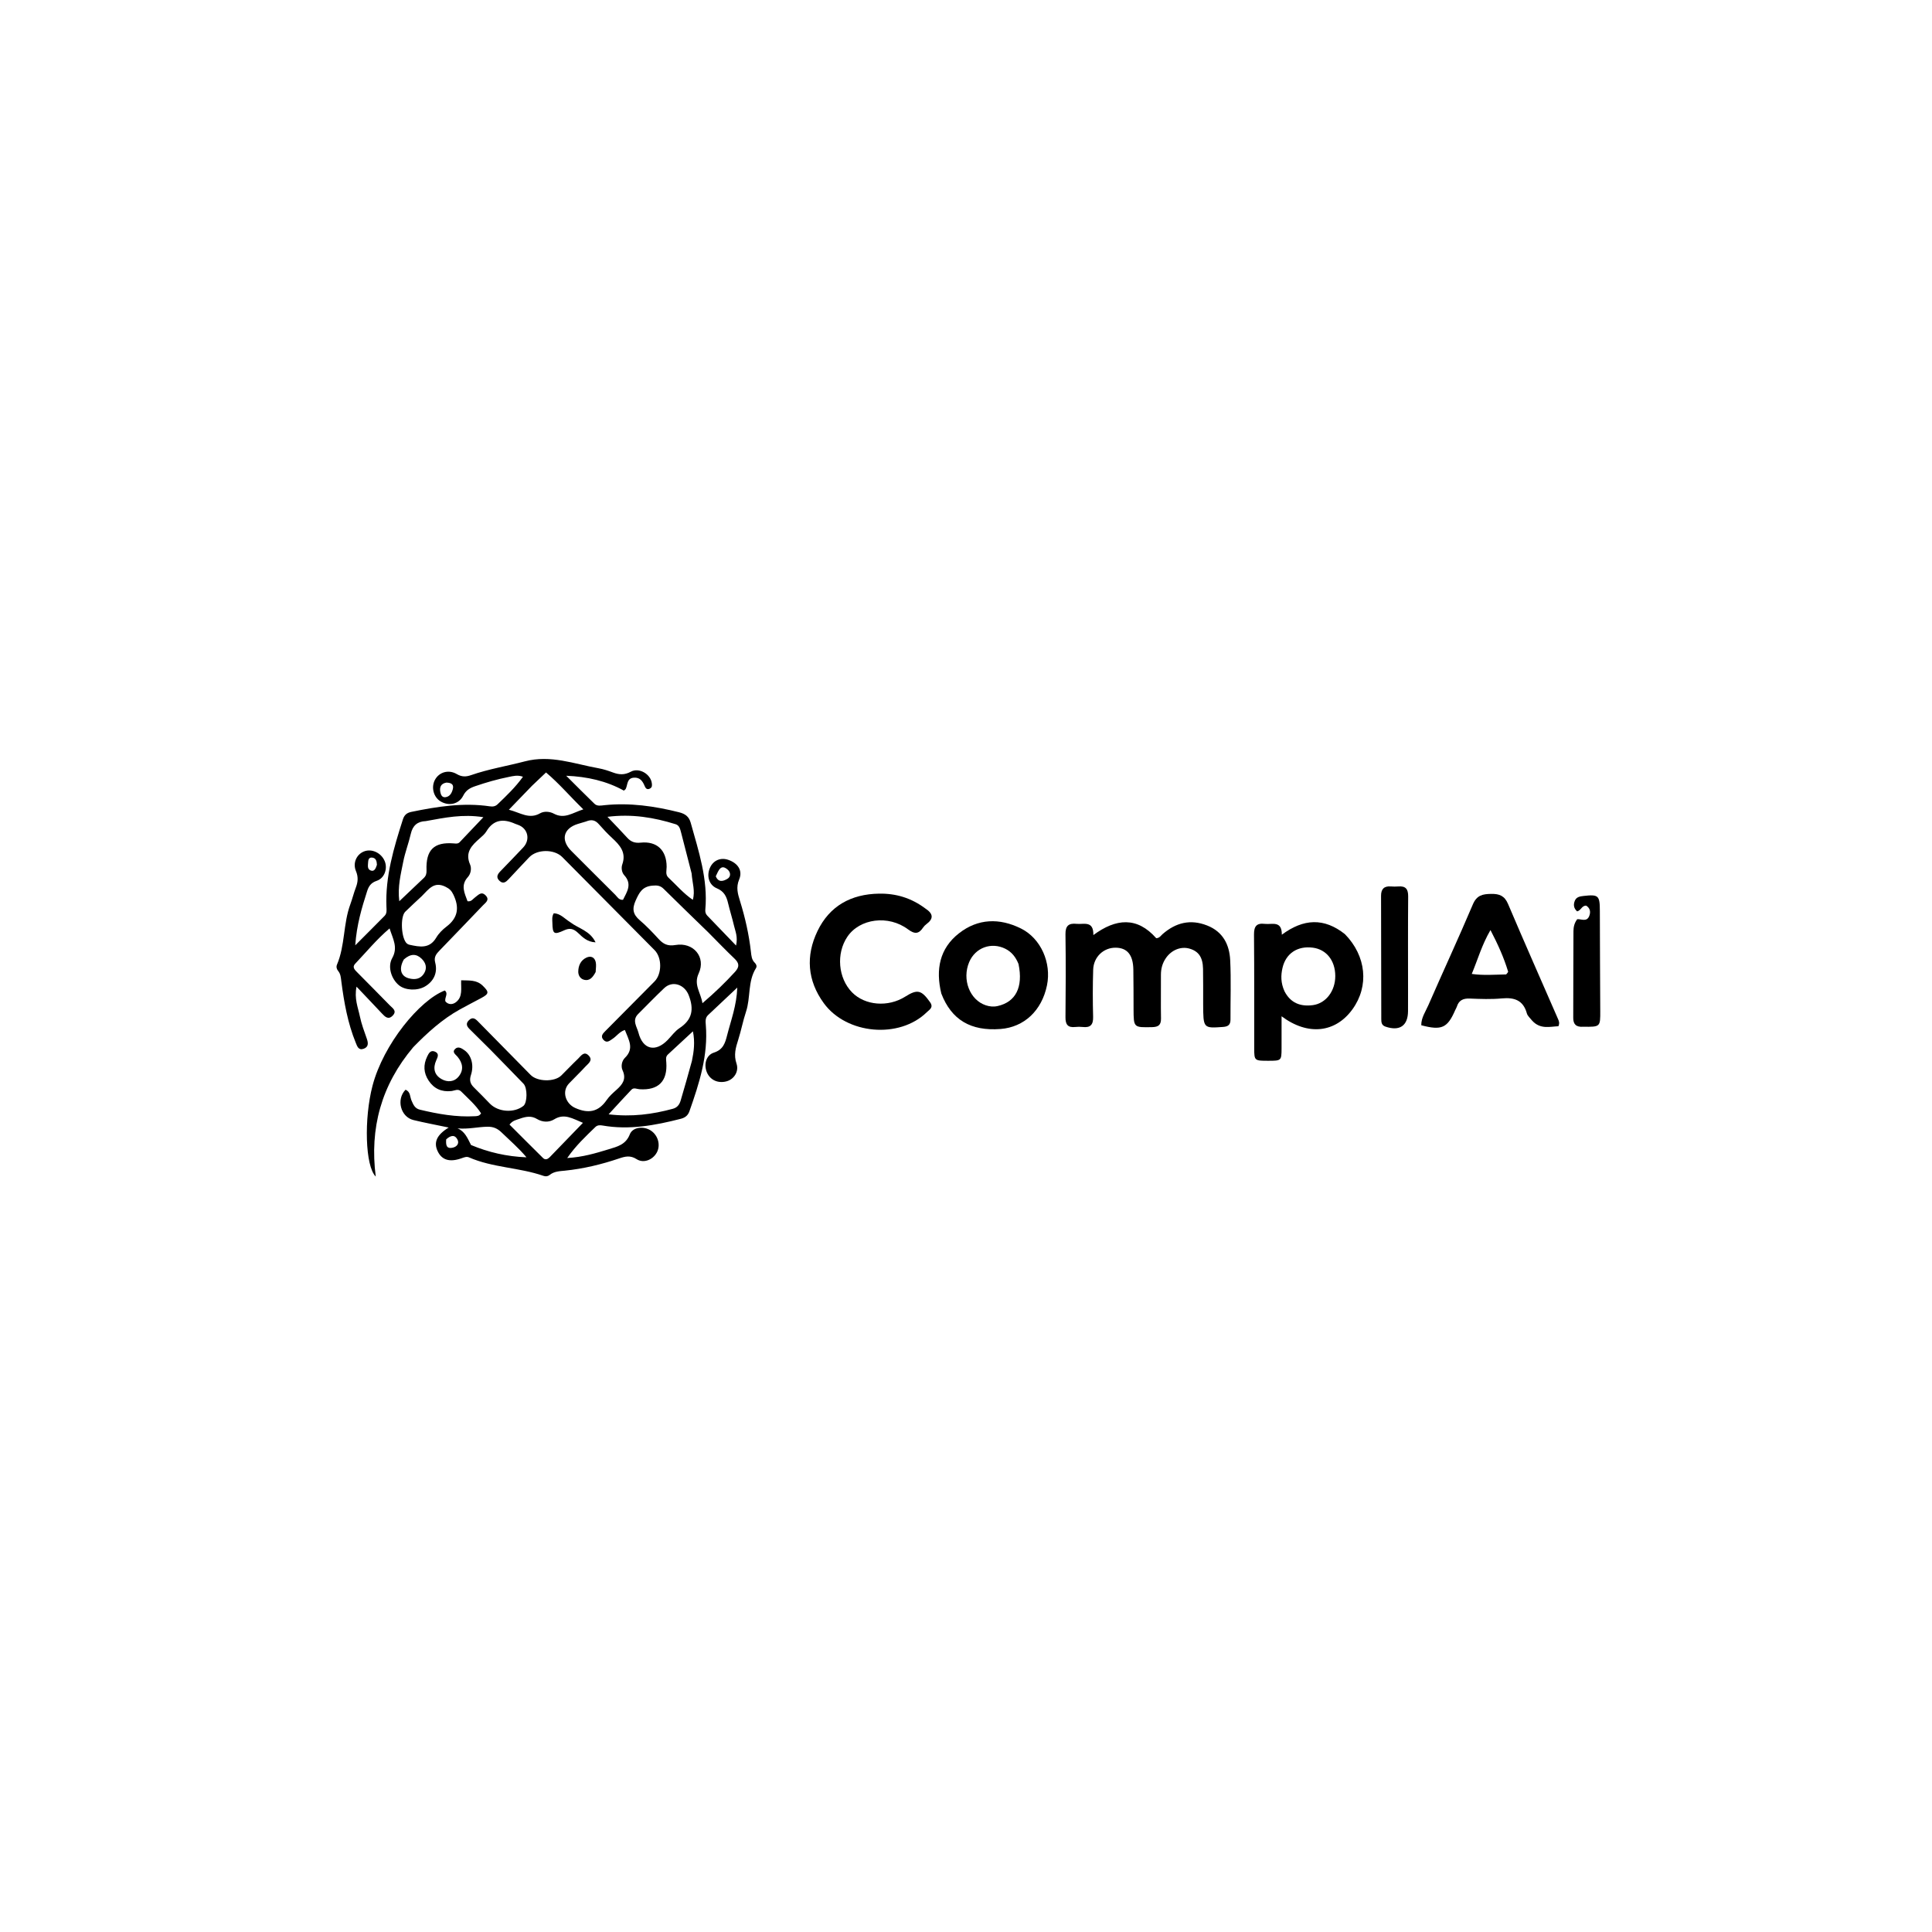 <svg version="1.1" id="Layer_1" xmlns="http://www.w3.org/2000/svg" xmlns:xlink="http://www.w3.org/1999/xlink" x="0px" y="0px"
	 width="100%" viewBox="0 0 1024 1024" enable-background="new 0 0 1024 1024" xml:space="preserve">
<path fill="#000000" opacity="1" stroke="none" 
	d="
M259.773,556.228 
	C255.972,552.459 252.424,548.939 248.871,545.422 
	C247.386,543.952 246.739,542.488 248.547,540.732 
	C250.375,538.957 251.753,539.763 253.206,541.242 
	C262.545,550.753 271.925,560.224 281.254,569.745 
	C284.791,573.355 293.875,573.585 297.519,570.011 
	C300.493,567.095 303.332,564.039 306.354,561.175 
	C307.914,559.695 309.535,556.858 312.054,559.51 
	C314.459,562.041 311.726,563.731 310.272,565.325 
	C307.466,568.401 304.421,571.256 301.562,574.285 
	C297.625,578.457 299.732,584.957 304.884,587.247 
	C311.88,590.357 317.165,589.387 321.561,583.02 
	C322.962,580.991 324.888,579.283 326.748,577.623 
	C329.924,574.788 332.127,571.946 329.974,567.285 
	C328.998,565.173 329.572,562.283 331.23,560.668 
	C336.357,555.672 333.142,551.058 331.2,545.909 
	C328.336,546.81 326.84,549.197 324.682,550.597 
	C323.169,551.578 321.661,553.091 319.871,551.165 
	C318.066,549.223 319.589,547.748 320.853,546.465 
	C329.508,537.683 338.213,528.951 346.903,520.203 
	C350.89,516.19 350.923,507.601 346.956,503.601 
	C330.648,487.158 314.334,470.72 298.028,454.275 
	C293.788,449.998 284.714,449.997 280.505,454.369 
	C276.807,458.21 273.215,462.151 269.548,466.022 
	C268.231,467.413 266.785,468.676 264.859,466.963 
	C262.858,465.183 263.5,463.546 265.146,461.863 
	C269.222,457.693 273.229,453.456 277.258,449.24 
	C281.249,445.064 279.835,438.983 274.453,437.146 
	C273.98,436.984 273.499,436.836 273.045,436.631 
	C266.866,433.853 261.597,434.272 257.781,440.668 
	C256.95,442.062 255.598,443.188 254.354,444.287 
	C250.146,448.002 246.306,451.652 249.141,458.189 
	C250.025,460.229 249.585,463.091 247.977,464.864 
	C243.964,469.285 246.281,473.414 247.8,477.674 
	C249.852,478.012 250.626,476.454 251.781,475.635 
	C253.49,474.423 255.065,472.258 257.339,474.535 
	C259.75,476.95 257.358,478.411 255.955,479.883 
	C248.366,487.841 240.731,495.754 233.097,503.668 
	C231.338,505.492 229.848,507.103 230.661,510.176 
	C232.084,515.556 229.856,520.169 225.234,522.862 
	C221.162,525.234 214.864,524.957 211.515,522.257 
	C207.466,518.994 205.296,512.422 207.874,507.825 
	C211.056,502.152 208.304,497.772 206.474,492.075 
	C199.382,498.113 194.068,504.715 188.251,510.8 
	C186.444,512.69 188.167,514.169 189.437,515.461 
	C195.16,521.285 200.958,527.034 206.639,532.897 
	C208.017,534.319 210.543,535.759 208.201,538.234 
	C205.857,540.71 204.119,538.971 202.412,537.145 
	C198.216,532.655 193.965,528.217 188.965,522.945 
	C187.693,529.338 189.761,533.969 190.728,538.651 
	C191.566,542.702 193.05,546.633 194.424,550.555 
	C195.249,552.909 195.35,554.977 192.677,555.89 
	C189.983,556.81 189.309,554.514 188.556,552.674 
	C184.296,542.261 182.361,531.294 180.919,520.218 
	C180.66,518.232 180.601,516.263 179.205,514.599 
	C178.439,513.685 178.119,512.424 178.603,511.287 
	C182.943,501.078 181.86,489.676 185.668,479.348 
	C186.762,476.383 187.509,473.289 188.633,470.338 
	C189.75,467.408 189.938,464.736 188.662,461.688 
	C186.879,457.429 188.94,452.916 192.842,451.312 
	C196.963,449.619 202.087,451.995 203.917,456.447 
	C205.534,460.383 203.819,465.466 199.673,466.85 
	C196.65,467.859 195.432,469.694 194.586,472.333 
	C191.747,481.179 189.071,490.058 188.284,501.048 
	C194.127,495.19 199.015,490.333 203.846,485.418 
	C205.141,484.101 204.892,482.33 204.823,480.667 
	C204.156,464.541 208.71,449.405 213.541,434.31 
	C214.285,431.985 215.596,430.814 218.025,430.313 
	C231.769,427.482 245.546,425.3 259.623,427.374 
	C261.231,427.612 262.554,427.416 263.75,426.267 
	C268.403,421.797 273.097,417.367 277.18,411.699 
	C274.354,410.638 271.96,411.334 269.632,411.797 
	C263.586,413.001 257.672,414.707 251.837,416.705 
	C249.096,417.643 246.965,418.822 245.503,421.741 
	C243.209,426.32 237.775,427.365 233.458,424.716 
	C229.747,422.439 228.419,417.222 230.552,413.295 
	C232.766,409.217 237.751,407.711 242.133,410.293 
	C244.753,411.837 247.009,411.766 249.687,410.833 
	C258.98,407.593 268.713,406.029 278.188,403.539 
	C291.829,399.953 304.333,404.891 317.222,407.193 
	C319.828,407.658 322.391,408.509 324.881,409.434 
	C328.145,410.647 331.008,410.836 334.352,409.02 
	C338.696,406.662 344.737,410.228 345.451,414.957 
	C345.635,416.182 345.739,417.324 344.439,417.981 
	C343.033,418.691 342.222,417.917 341.726,416.702 
	C340.652,414.075 339.227,411.928 335.931,412.188 
	C332.174,412.485 332.748,415.903 331.656,418.126 
	C331.521,418.4 331.19,418.578 330.68,419.051 
	C321.478,413.95 311.273,411.621 300.1,411.165 
	C305.086,416.127 310.029,421.133 315.085,426.022 
	C316.542,427.431 318.555,426.953 320.362,426.765 
	C333.795,425.373 346.89,427.251 359.898,430.514 
	C363.179,431.337 365.17,432.791 366.09,436.083 
	C370.295,451.141 375.284,466.056 373.837,482.057 
	C373.724,483.314 373.98,484.375 374.837,485.268 
	C379.654,490.285 384.483,495.291 390.132,501.157 
	C391.149,496.51 389.742,493.623 389.06,490.707 
	C388.114,486.66 386.843,482.689 385.883,478.645 
	C385.046,475.117 383.78,472.435 379.947,470.824 
	C375.572,468.984 374.384,463.966 376.398,459.715 
	C378.18,455.953 382,454.366 385.982,455.731 
	C391.077,457.479 393.76,461.396 391.772,466.129 
	C389.994,470.359 391.06,473.807 392.239,477.618 
	C394.945,486.369 396.965,495.279 397.997,504.395 
	C398.241,506.547 398.367,508.696 400.111,510.356 
	C400.842,511.052 401.287,512.171 400.697,513.109 
	C396.232,520.201 397.915,528.681 395.403,536.229 
	C393.776,541.115 392.839,546.228 391.262,551.133 
	C389.925,555.296 388.817,559.163 390.357,563.694 
	C391.788,567.902 389.048,572.021 385.141,573.109 
	C380.655,574.357 376.474,572.5 374.711,568.475 
	C372.913,564.372 374.136,559.271 378.377,557.912 
	C383.302,556.335 384.344,552.812 385.375,548.771 
	C387.412,540.785 390.428,533.003 390.776,523.434 
	C385.066,528.803 380.133,533.405 375.247,538.057 
	C373.75,539.482 373.942,541.41 374.092,543.238 
	C375.415,559.295 370.642,574.179 365.408,588.995 
	C364.578,591.343 363.02,592.426 360.777,593.001 
	C347.154,596.495 333.455,599.022 319.322,596.54 
	C317.974,596.303 316.624,596.31 315.561,597.341 
	C310.469,602.283 305.254,607.119 300.637,613.772 
	C308.789,613.321 315.724,611.243 322.634,609.129 
	C327.177,607.739 331.669,606.721 333.819,601.21 
	C335.332,597.333 341.059,596.779 344.795,599.118 
	C348.796,601.623 350.283,606.954 348.086,610.918 
	C345.95,614.772 341.081,616.729 337.417,614.375 
	C334.078,612.229 331.348,612.913 328.084,614.019 
	C318.77,617.173 309.249,619.464 299.423,620.474 
	C296.689,620.755 293.74,620.802 291.373,622.718 
	C290.412,623.496 289.273,623.656 288.071,623.238 
	C275.207,618.754 261.183,618.934 248.564,613.427 
	C247.306,612.878 245.996,613.413 244.699,613.877 
	C238.36,616.141 234.208,614.889 231.968,610.164 
	C229.746,605.479 231.453,601.52 237.818,597.614 
	C231.261,596.237 225.157,595.109 219.134,593.65 
	C212.353,592.007 209.889,582.759 214.922,577.59 
	C217.585,578.556 217.25,581.349 218.112,583.308 
	C219.08,585.507 219.861,587.511 222.572,588.159 
	C232.156,590.451 241.791,592.18 251.706,591.62 
	C252.858,591.554 254.062,591.579 254.975,590.095 
	C252.182,585.695 248.144,582.247 244.432,578.515 
	C242.777,576.852 240.952,578.095 239.226,578.281 
	C234.099,578.834 230.076,577.085 227.208,572.783 
	C224.471,568.677 224.284,564.373 226.413,559.982 
	C227.213,558.333 228.155,556.4 230.494,557.373 
	C232.975,558.404 231.98,560.304 231.218,562.006 
	C229.381,566.11 230.125,569.722 234.03,571.938 
	C237.14,573.704 240.727,573.531 243.125,570.545 
	C245.899,567.09 245.282,563.427 242.49,560.079 
	C241.495,558.886 239.436,557.713 241.212,555.975 
	C242.825,554.397 244.66,555.596 246.181,556.664 
	C249.767,559.18 251.361,564.431 249.611,569.773 
	C248.679,572.619 249.257,574.499 251.252,576.429 
	C254.126,579.208 256.875,582.116 259.674,584.972 
	C264.082,589.471 272.496,590.035 277.406,586.158 
	C279.536,584.476 279.638,576.642 277.459,574.382 
	C271.677,568.385 265.839,562.442 259.773,556.228 
M375.361,494.139 
	C367.499,486.49 359.595,478.883 351.806,471.161 
	C349.97,469.34 348.318,469.168 345.698,469.413 
	C340.387,469.909 338.783,473.142 336.896,477.341 
	C334.908,481.765 335.5,484.678 339.081,487.738 
	C342.609,490.752 345.845,494.139 348.98,497.571 
	C351.487,500.316 353.822,501.601 357.979,500.882 
	C367.57,499.221 374.298,507.337 370.325,515.905 
	C367.49,522.019 371.446,526.008 372.305,531.721 
	C378.948,526.06 384.395,520.767 389.556,515.132 
	C392.08,512.377 391.81,510.47 389.256,508.04 
	C384.681,503.689 380.314,499.119 375.361,494.139 
M310.572,435.419 
	C309.14,435.844 307.704,436.257 306.276,436.696 
	C298.542,439.078 297.058,445.271 302.814,451.012 
	C310.58,458.757 318.301,466.547 326.098,474.261 
	C327.199,475.351 327.979,477.093 330.205,476.921 
	C332.309,472.689 335.2,468.65 330.872,463.892 
	C329.54,462.428 329.181,459.986 329.822,458.162 
	C332.075,451.748 328.495,447.896 324.334,444.059 
	C321.895,441.81 319.632,439.355 317.432,436.867 
	C315.688,434.895 313.807,434.049 310.572,435.419 
M366.735,562.308 
	C367.77,557.341 368.419,552.368 367.267,546.621 
	C362.504,551.037 358.276,554.982 354.015,558.891 
	C352.7,560.099 353.038,561.508 353.149,563.03 
	C353.881,573.106 348.979,577.986 338.97,577.318 
	C337.534,577.222 335.897,576.269 334.672,577.554 
	C330.762,581.657 326.962,585.865 322.582,590.615 
	C334.859,592.077 345.784,590.622 356.601,587.684 
	C359.03,587.024 360.147,585.405 360.786,583.225 
	C362.747,576.537 364.691,569.844 366.735,562.308 
M366.575,462.929 
	C364.715,455.702 362.863,448.473 360.989,441.25 
	C360.527,439.47 360.094,437.474 358.115,436.858 
	C346.667,433.298 335.039,431.288 321.967,432.933 
	C325.91,437.086 329.258,440.488 332.454,444.026 
	C334.402,446.183 336.515,446.936 339.496,446.624 
	C348.192,445.715 353.319,450.631 353.332,459.43 
	C353.335,461.37 352.557,463.544 354.258,465.127 
	C358.448,469.029 362.165,473.48 367.206,476.931 
	C368.55,472.165 366.934,468.004 366.575,462.929 
M225.667,435.206 
	C221.251,435.358 218.74,437.537 217.735,441.931 
	C216.589,446.943 214.685,451.793 213.707,456.829 
	C212.442,463.349 210.682,469.904 211.628,477.679 
	C216.488,473.067 220.573,469.196 224.651,465.318 
	C225.804,464.22 226.129,462.948 226.065,461.291 
	C225.65,450.476 229.996,446.191 240.481,447.023 
	C241.705,447.12 242.754,447.303 243.676,446.33 
	C247.516,442.276 251.364,438.231 256.205,433.135 
	C245.193,431.381 235.847,433.361 225.667,435.206 
M338.1,537.578 
	C334.917,540.919 337.599,544.227 338.401,547.359 
	C340.686,556.27 347.382,557.87 353.829,551.262 
	C355.92,549.118 357.717,546.528 360.161,544.92 
	C367.029,540.4 367.883,534.812 365.022,527.457 
	C362.84,521.847 356.467,519.537 352.051,523.717 
	C347.462,528.062 343.064,532.609 338.1,537.578 
M223.505,475.014 
	C220.598,477.747 217.64,480.428 214.797,483.226 
	C211.976,486.003 212.672,497.687 215.747,500.154 
	C216.118,500.451 216.616,500.654 217.086,500.755 
	C222.432,501.901 227.651,503.006 231.226,496.954 
	C232.547,494.717 234.547,492.712 236.637,491.13 
	C242.822,486.448 243.542,480.9 240.305,474.176 
	C239.32,472.132 238.339,471.094 236.145,470.009 
	C230.063,466.999 227.338,471.18 223.505,475.014 
M275.385,592.974 
	C273.715,593.607 271.815,593.789 270.045,596.056 
	C275.937,601.943 281.853,607.899 287.832,613.789 
	C289.043,614.982 290.369,614.354 291.36,613.338 
	C297.112,607.437 302.821,601.495 308.972,595.123 
	C303.444,592.888 299.129,589.941 293.74,593.272 
	C290.908,595.022 287.47,594.797 284.643,593.102 
	C281.709,591.344 278.995,591.677 275.385,592.974 
M281.975,416.48 
	C278.109,420.482 274.243,424.483 269.715,429.17 
	C275.895,430.764 280.45,434.397 286.265,431.063 
	C288.341,429.873 291.33,430.059 293.54,431.249 
	C299.218,434.305 303.478,430.76 309.175,428.977 
	C302.097,422.087 296.378,415.295 289.402,409.427 
	C286.791,411.902 284.635,413.946 281.975,416.48 
M249.654,606.876 
	C258.917,610.765 268.572,612.979 279.05,613.402 
	C275,608.555 270.31,604.552 265.897,600.265 
	C263.716,598.144 261.556,597.148 258.429,597.191 
	C253.154,597.264 247.961,598.634 242.489,598.036 
	C246.342,599.658 247.708,603.044 249.654,606.876 
M214.054,508.53 
	C211.341,513.303 212.286,517.322 216.598,518.507 
	C219.832,519.395 222.958,519.034 224.856,515.77 
	C226.523,512.903 225.632,510.234 223.441,508.115 
	C220.632,505.398 217.574,505.416 214.054,508.53 
M236.621,414.791 
	C233.697,415.292 232.874,417.179 233.384,419.843 
	C233.682,421.396 234.391,422.845 236.277,422.507 
	C238.487,422.111 239.443,420.325 239.981,418.32 
	C240.605,415.995 239.563,414.887 236.621,414.791 
M379.379,464.445 
	C380.757,467.831 383.28,467.125 385.511,465.82 
	C387.556,464.624 387.193,462.302 385.827,461.052 
	C382.108,457.65 380.884,461.268 379.379,464.445 
M236.491,603.884 
	C236.313,606.549 236.337,609.212 240.194,608.224 
	C242.094,607.738 243.493,606.123 242.524,604.107 
	C241.236,601.428 239.063,601.525 236.491,603.884 
M199.781,458.37 
	C199.686,456.444 199.324,454.574 196.926,454.524 
	C195.487,454.494 195.151,455.848 195.107,457.039 
	C195.047,458.638 194.529,460.634 196.485,461.376 
	C198.279,462.057 199.104,460.569 199.781,458.37 
z"/>
<path fill="#000000" opacity="1" stroke="none" 
	d="
M637.698,531.982 
	C637.683,525.492 637.749,519.497 637.634,513.505 
	C637.517,507.4 635.314,504.218 630.512,502.805 
	C625.971,501.468 620.939,503.451 617.934,507.83 
	C616.094,510.513 615.289,513.498 615.313,516.776 
	C615.368,524.435 615.206,532.096 615.354,539.752 
	C615.422,543.236 614.023,544.336 610.633,544.404 
	C600.857,544.598 600.858,544.719 600.81,534.815 
	C600.776,527.822 600.814,520.828 600.695,513.837 
	C600.562,506.088 597.443,502.342 591.297,502.297 
	C584.924,502.249 579.626,507.178 579.41,513.942 
	C579.145,522.259 579.149,530.594 579.372,538.912 
	C579.483,543.046 578.028,544.796 573.898,544.331 
	C572.582,544.183 571.223,544.181 569.907,544.326 
	C565.956,544.761 564.684,543.002 564.725,539.141 
	C564.883,524.491 564.93,509.837 564.722,495.188 
	C564.658,490.672 566.434,489.213 570.64,489.655 
	C574.446,490.055 579.654,487.76 579.499,495.613 
	C591.519,486.716 602.737,485.801 612.825,497.267 
	C614.562,497.219 615.243,495.925 616.216,495.078 
	C623.201,488.995 630.93,487.041 639.803,490.529 
	C648.214,493.835 651.622,500.688 652.028,508.925 
	C652.544,519.389 652.136,529.897 652.184,540.385 
	C652.196,543.114 650.976,544.106 648.271,544.299 
	C637.741,545.047 637.746,545.124 637.698,531.982 
z"/>
<path fill="#000000" opacity="1" stroke="none" 
	d="
M712.831,495.115 
	C724.213,506.731 725.719,522.638 716.847,534.927 
	C707.857,547.377 693.286,549.152 679.261,538.647 
	C679.261,544.823 679.285,550.315 679.254,555.807 
	C679.219,562.145 679.108,562.227 672.268,562.235 
	C664.926,562.244 664.775,562.168 664.763,555.777 
	C664.724,535.633 664.832,515.487 664.648,495.344 
	C664.609,491.001 665.98,489.132 670.382,489.671 
	C674.202,490.138 679.435,487.699 679.398,495.412 
	C690.905,486.867 701.776,486.342 712.831,495.115 
M680.833,525.444 
	C684.029,531.598 689.252,533.621 695.847,532.743 
	C702.775,531.821 707.795,525.203 707.725,517.169 
	C707.655,509.057 702.985,503.214 695.83,502.286 
	C687.761,501.239 681.557,505.239 679.755,512.996 
	C678.848,516.903 678.771,520.924 680.833,525.444 
z"/>
<path fill="#000000" opacity="1" stroke="none" 
	d="
M812.117,541.009 
	C810.957,539.547 809.639,538.461 809.269,537.115 
	C807.342,530.111 802.615,528.557 795.978,529.177 
	C790.361,529.702 784.651,529.483 778.997,529.254 
	C775.518,529.113 773.209,530.152 772.154,533.566 
	C771.959,534.195 771.563,534.758 771.298,535.368 
	C767.169,544.882 764.115,546.275 753.304,543.404 
	C753.24,539.437 755.56,536.206 757.044,532.804 
	C764.834,514.946 773.044,497.268 780.651,479.334 
	C782.74,474.412 785.914,473.844 790.404,473.782 
	C794.726,473.722 797.453,474.785 799.291,479.11 
	C807.951,499.491 816.912,519.743 825.766,540.041 
	C826.233,541.112 826.742,542.175 825.999,543.923 
	C821.391,544.12 816.437,545.684 812.117,541.009 
M798.299,516.46 
	C798.66,515.948 799.433,515.311 799.322,514.941 
	C797.089,507.548 793.944,500.557 789.984,492.96 
	C785.446,500.708 783.342,508.315 780.066,516.205 
	C786.357,517.079 791.957,516.581 798.299,516.46 
z"/>
<path fill="#000000" opacity="1" stroke="none" 
	d="
M490.456,481.519 
	C494.729,484.292 494.891,486.952 491.033,489.802 
	C490.373,490.29 489.753,490.907 489.298,491.587 
	C486.966,495.08 484.818,495.219 481.253,492.56 
	C470.822,484.781 455.657,486.852 449.142,496.463 
	C443.111,505.359 444.206,518.426 451.613,525.974 
	C458.482,532.972 470.704,533.958 479.771,528.245 
	C486.265,524.153 488.365,524.713 492.948,531.178 
	C494.952,534.005 492.615,535.125 491.224,536.489 
	C476.694,550.732 448.728,548.309 436.626,531.699 
	C427.878,519.693 426.987,506.595 433.28,493.498 
	C439.704,480.128 451.099,473.891 465.92,473.649 
	C474.907,473.502 482.976,475.922 490.456,481.519 
z"/>
<path fill="#000000" opacity="1" stroke="none" 
	d="
M498.921,526.609 
	C495.811,513.859 498.027,502.699 508.25,494.686 
	C518.332,486.783 529.791,486.461 541.184,492.152 
	C551.66,497.384 557.38,510.288 554.919,522.258 
	C552.168,535.645 542.822,544.422 530.296,545.385 
	C514.547,546.595 504.308,540.574 498.921,526.609 
M539.838,510.956 
	C538.44,507.44 536.308,504.573 532.821,502.848 
	C525.388,499.17 516.935,502.278 513.694,509.908 
	C509.783,519.117 513.957,529.976 522.47,532.818 
	C524.575,533.521 526.629,533.717 528.836,533.21 
	C538.306,531.036 542.398,523.326 539.838,510.956 
z"/>
<path fill="#000000" opacity="1" stroke="none" 
	d="
M746.283,534.946 
	C746.282,535.604 746.283,535.77 746.282,535.936 
	C746.242,543.72 741.789,546.716 734.279,544.114 
	C732.205,543.395 732.112,541.748 732.107,540.113 
	C732.046,518.337 732.044,496.561 731.99,474.785 
	C731.981,471.226 733.567,469.558 737.172,469.833 
	C738.494,469.935 739.838,469.949 741.159,469.84 
	C745.042,469.52 746.391,471.246 746.359,475.108 
	C746.217,491.897 746.297,508.687 746.295,525.477 
	C746.295,528.469 746.287,531.461 746.283,534.946 
z"/>
<path fill="#000000" opacity="1" stroke="none" 
	d="
M219.036,555.027 
	C202.093,575.115 195.864,597.966 199.151,623.605 
	C193.499,618.018 192.913,592.769 197.439,575.481 
	C203.218,553.411 222.444,530.087 235.756,524.974 
	C237.854,526.736 235.446,528.717 236.1,530.796 
	C237.718,532.664 239.986,532.503 241.725,531.128 
	C245.361,528.251 244.261,523.944 244.42,519.571 
	C248.461,519.756 252.531,519.182 255.89,522.472 
	C259.295,525.806 259.253,526.722 255.117,528.955 
	C251.309,531.011 247.442,532.959 243.663,535.064 
	C234.405,540.221 226.641,547.245 219.036,555.027 
z"/>
<path fill="#000000" opacity="1" stroke="none" 
	d="
M839.163,544.202 
	C835.285,544.474 833.84,542.801 833.851,539.484 
	C833.9,524.166 833.879,508.848 833.965,493.53 
	C833.977,491.38 834.42,489.226 835.962,487.197 
	C838.054,487.016 840.976,488.808 842.302,485.576 
	C843.213,483.354 842.805,481.36 840.743,480.019 
	C838.383,479.897 838.034,482.52 835.93,483.054 
	C834.16,481.529 833.793,479.566 834.701,477.387 
	C835.517,475.43 837.34,475.098 839.24,474.884 
	C847.302,473.975 847.943,474.617 847.954,482.89 
	C847.978,500.539 848.093,518.189 848.166,535.838 
	C848.202,544.286 848.198,544.286 839.163,544.202 
z"/>
<path fill="#000000" opacity="1" stroke="none" 
	d="
M302.236,488.792 
	C306.76,492.224 312.692,493.251 315.663,499.461 
	C311.153,499.293 308.638,496.577 306.205,494.307 
	C303.869,492.128 301.805,491.807 299.043,493.078 
	C293.61,495.577 292.889,495.094 292.775,489.134 
	C292.744,487.501 292.425,485.8 293.514,484.055 
	C297.026,484.159 299.224,486.896 302.236,488.792 
z"/>
<path fill="#000000" opacity="1" stroke="none" 
	d="
M315.709,515.195 
	C314.199,517.983 312.527,520.172 309.353,519.23 
	C307.463,518.669 306.465,516.842 306.492,514.932 
	C306.537,511.783 307.798,509.003 310.736,507.585 
	C313.028,506.478 315.119,507.23 315.74,509.895 
	C316.104,511.458 315.823,513.171 315.709,515.195 
z"/>
</svg>